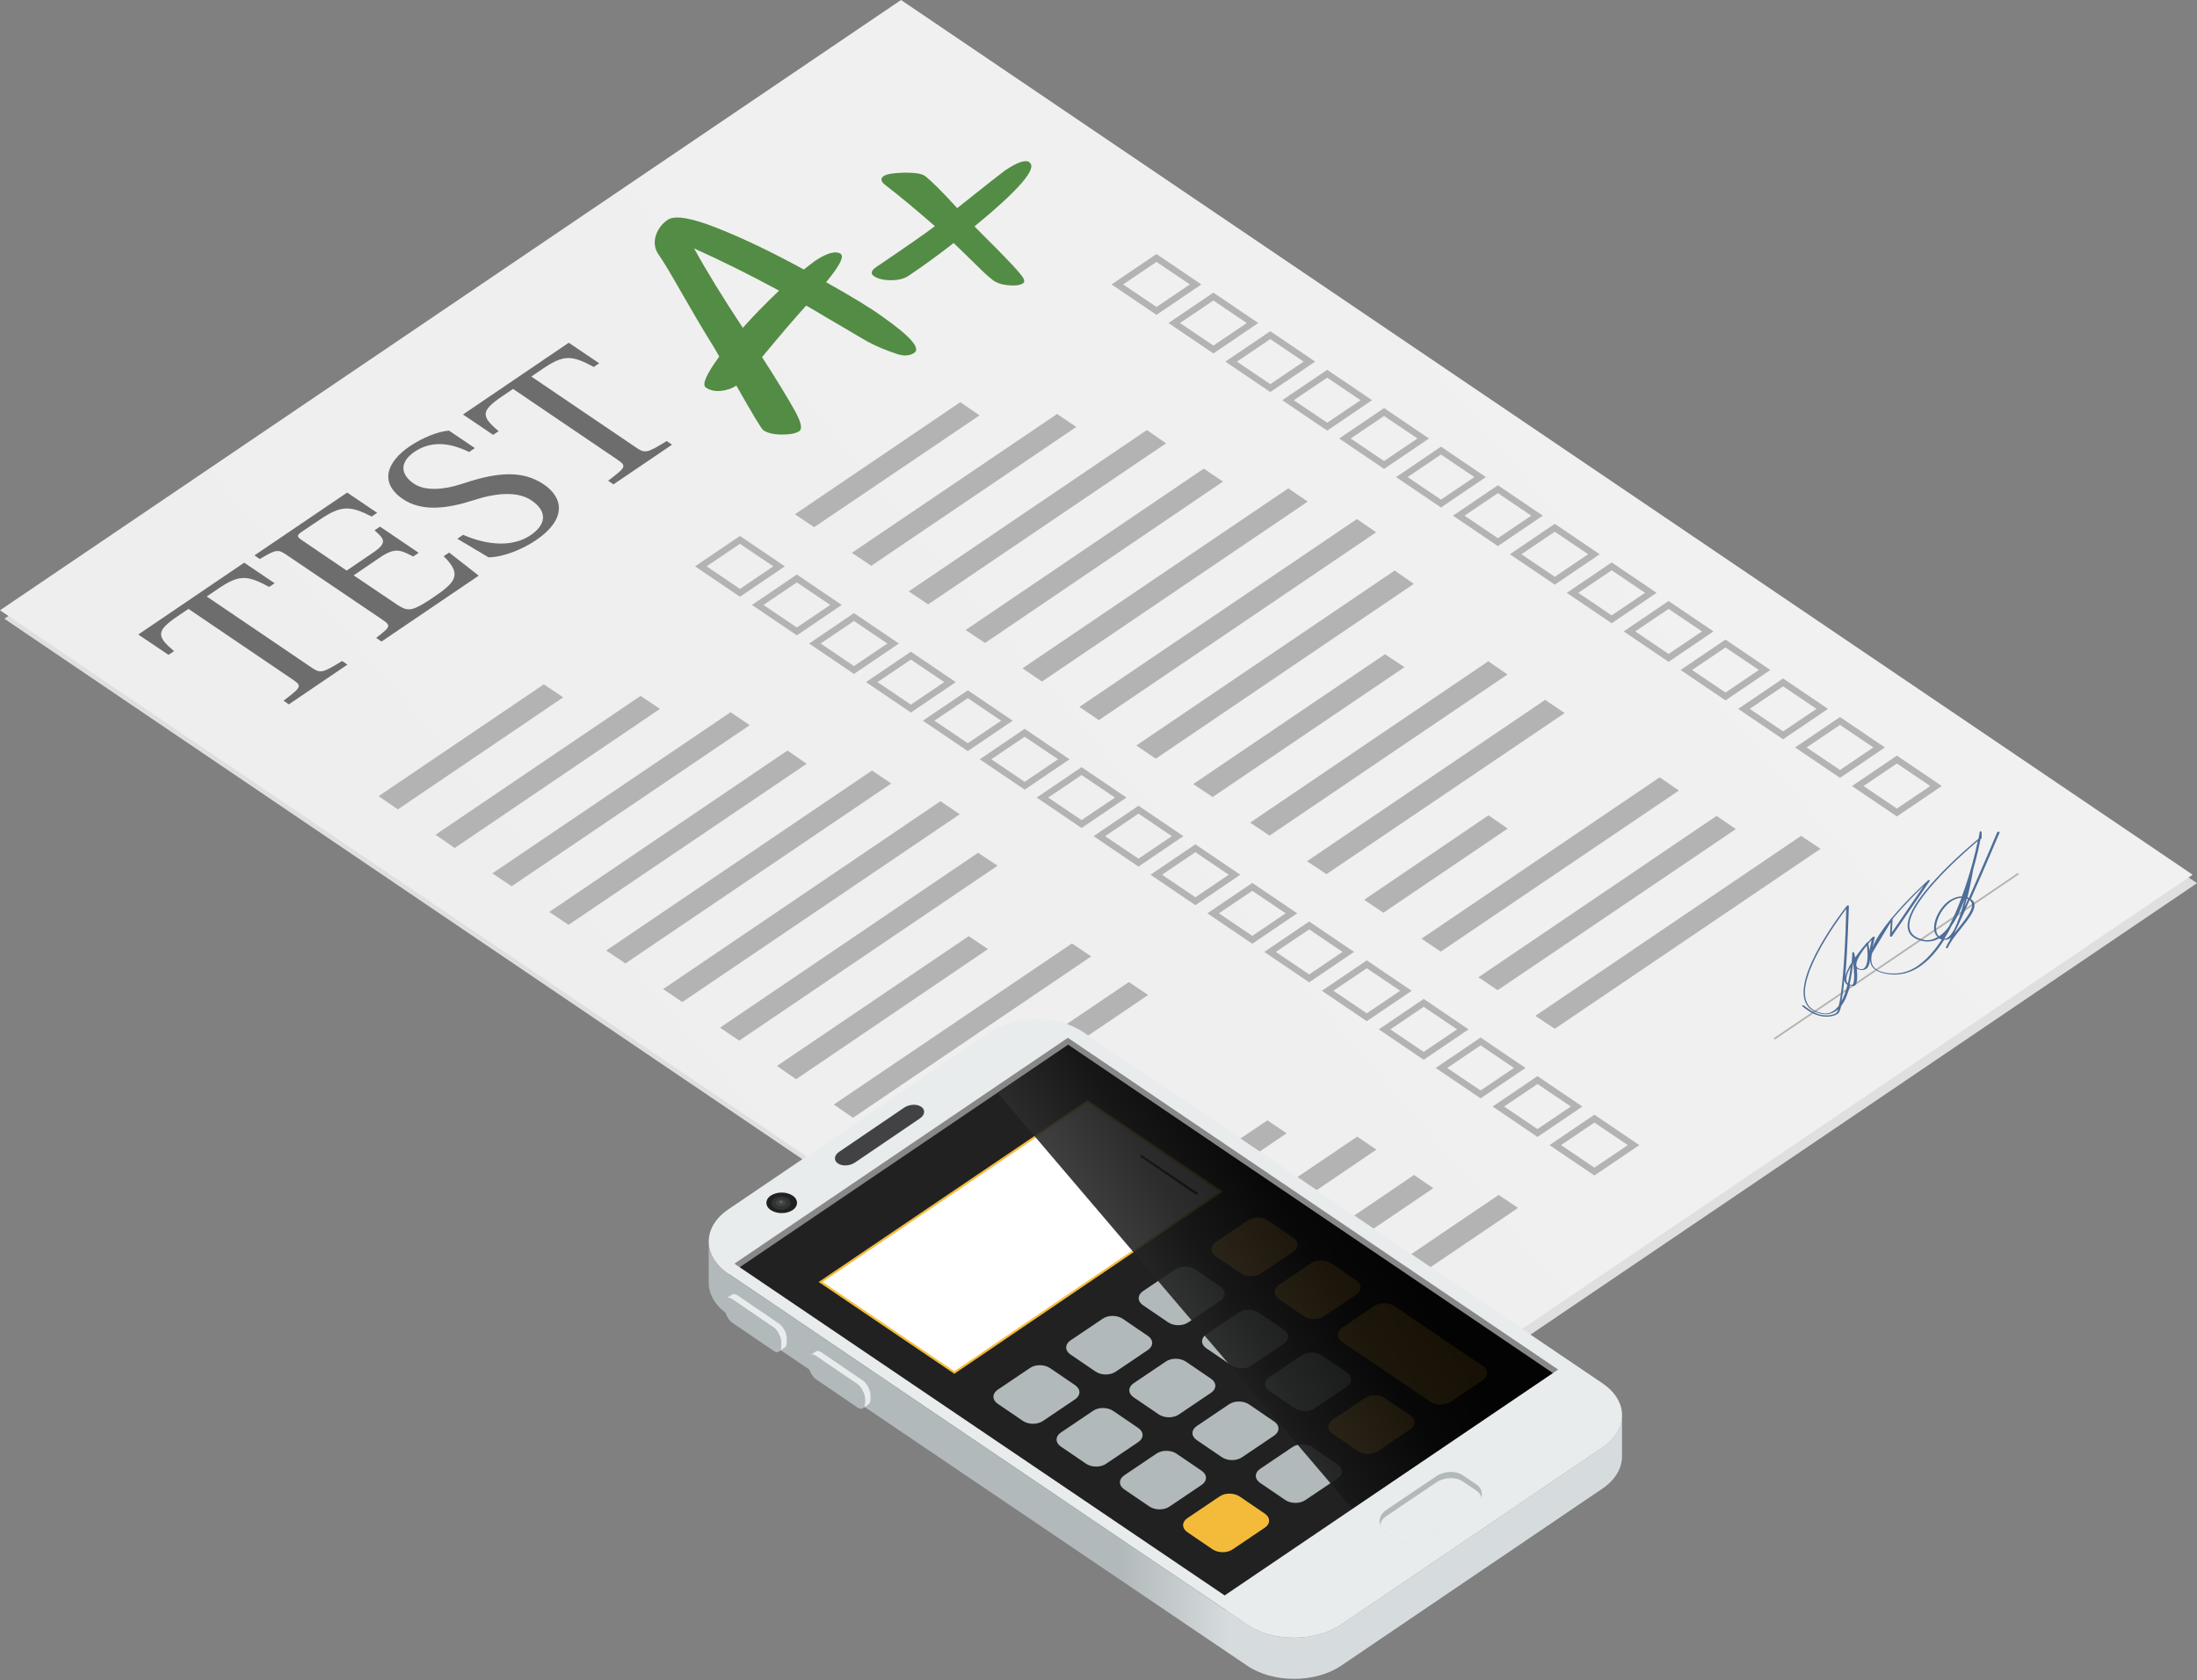 <svg width="200" height="153" viewBox="0 0 200 153" fill="none" xmlns="http://www.w3.org/2000/svg">
<rect x="0" y="0" width="200" height="153" fill="#808080" stroke="none"/>
<path d="M200 80.412L117.976 135.977L0.393 56.334L82.417 0.769L200 80.412Z" fill="#E0DFDF"/>
<path d="M199.607 79.643L117.583 135.208L0 55.565L82.024 0L199.607 79.643Z" fill="url(#paint0_linear_388_2276)"/>
<path d="M51.273 63.489L36.215 73.694L34.466 72.489L49.503 62.309L51.273 63.489Z" fill="#B3B3B3"/>
<path d="M71.446 51.565L67.359 54.334L63.272 51.565L67.359 48.796L71.446 51.565ZM67.359 53.617L70.397 51.565L67.359 49.514L64.321 51.565L67.359 53.617Z" fill="#B3B3B3"/>
<path d="M60.081 64.54L41.395 77.207L39.646 76.002L58.311 63.361L60.081 64.54Z" fill="#B3B3B3"/>
<path d="M76.626 55.079L72.539 57.848L68.452 55.079L72.539 52.309L76.626 55.079ZM72.539 57.13L75.577 55.079L72.539 53.027L69.501 55.079L72.539 57.13Z" fill="#B3B3B3"/>
<path d="M68.254 66.027L46.574 80.694L44.825 79.515L66.506 64.848L68.254 66.027Z" fill="#B3B3B3"/>
<path d="M81.827 58.591L77.74 61.36L73.653 58.591L77.74 55.822L81.827 58.591ZM77.74 60.642L80.778 58.591L77.74 56.539L74.702 58.591L77.74 60.642Z" fill="#B3B3B3"/>
<path d="M73.434 69.54L51.754 84.207L50.005 83.028L71.686 68.335L73.434 69.54Z" fill="#B3B3B3"/>
<path d="M87.007 62.104L82.92 64.873L78.833 62.104L82.92 59.335L87.007 62.104ZM82.92 64.155L85.958 62.104L82.92 60.053L79.882 62.104L82.92 64.155Z" fill="#B3B3B3"/>
<path d="M81.128 71.335L56.934 87.72L55.185 86.54L79.379 70.155L81.128 71.335Z" fill="#B3B3B3"/>
<path d="M92.187 65.617L88.1 68.386L84.013 65.617L88.1 62.848L92.187 65.617ZM88.1 67.668L91.138 65.617L88.1 63.566L85.062 65.617L88.1 67.668Z" fill="#B3B3B3"/>
<path d="M87.378 74.13L62.113 91.233L60.365 90.053L85.608 72.95L87.378 74.13Z" fill="#B3B3B3"/>
<path d="M97.367 69.13L93.28 71.9L89.193 69.13L93.28 66.361L97.367 69.13ZM93.28 71.182L96.318 69.13L93.28 67.079L90.242 69.13L93.28 71.182Z" fill="#B3B3B3"/>
<path d="M90.809 78.822L67.293 94.746L65.544 93.566L89.039 77.643L90.809 78.822Z" fill="#B3B3B3"/>
<path d="M102.546 72.617L98.459 75.386L94.372 72.617L98.459 69.847L102.546 72.617ZM98.459 74.668L101.497 72.617L98.459 70.565L95.421 72.617L98.459 74.668Z" fill="#B3B3B3"/>
<path d="M89.936 86.412L72.473 98.259L70.725 97.054L88.187 85.233L89.936 86.412Z" fill="#B3B3B3"/>
<path d="M107.726 76.13L103.639 78.899L99.552 76.13L103.639 73.361L107.726 76.13ZM103.639 78.181L106.677 76.13L103.639 74.079L100.601 76.13L103.639 78.181Z" fill="#B3B3B3"/>
<path d="M99.333 87.079L77.653 101.772L75.904 100.566L97.585 85.899L99.333 87.079Z" fill="#B3B3B3"/>
<path d="M112.906 79.643L108.819 82.412L104.732 79.643L108.819 76.873L112.906 79.643ZM108.819 81.694L111.857 79.643L108.819 77.591L105.781 79.643L108.819 81.694Z" fill="#B3B3B3"/>
<path d="M104.513 90.592L82.854 105.259L81.084 104.08L102.765 89.413L104.513 90.592Z" fill="#B3B3B3"/>
<path d="M118.086 83.156L113.999 85.925L109.912 83.156L113.999 80.387L118.086 83.156ZM113.999 85.207L117.037 83.156L113.999 81.105L110.961 83.156L113.999 85.207Z" fill="#B3B3B3"/>
<path d="M99.355 101.105L88.034 108.772L86.263 107.592L97.606 99.925L99.355 101.105Z" fill="#B3B3B3"/>
<path d="M123.265 86.668L119.178 89.438L115.091 86.668L119.178 83.899L123.265 86.668ZM119.178 88.72L122.216 86.668L119.178 84.617L116.14 86.668L119.178 88.72Z" fill="#B3B3B3"/>
<path d="M108.316 102.131L93.258 112.336L91.509 111.131L106.568 100.951L108.316 102.131Z" fill="#B3B3B3"/>
<path d="M128.51 90.208L124.423 92.977L120.336 90.208L124.423 87.439L128.51 90.208ZM124.423 92.259L127.461 90.208L124.423 88.157L121.385 90.208L124.423 92.259Z" fill="#B3B3B3"/>
<path d="M117.124 103.182L98.459 115.849L96.689 114.644L115.375 102.003L117.124 103.182Z" fill="#B3B3B3"/>
<path d="M133.69 93.721L129.603 96.49L125.516 93.721L129.603 90.951L133.69 93.721ZM129.603 95.772L132.641 93.721L129.603 91.669L126.565 93.721L129.603 95.772Z" fill="#B3B3B3"/>
<path d="M125.298 104.669L103.639 119.362L101.869 118.156L123.549 103.489L125.298 104.669Z" fill="#B3B3B3"/>
<path d="M138.87 97.234L134.783 100.003L130.696 97.234L134.783 94.464L138.87 97.234ZM134.783 99.285L137.821 97.234L134.783 95.182L131.745 97.234L134.783 99.285Z" fill="#B3B3B3"/>
<path d="M130.477 108.182L108.819 122.849L107.048 121.67L128.729 106.977L130.477 108.182Z" fill="#B3B3B3"/>
<path d="M144.049 100.747L139.962 103.516L135.875 100.747L139.962 97.978L144.049 100.747ZM139.962 102.798L143 100.747L139.962 98.696L136.925 100.747L139.962 102.798Z" fill="#B3B3B3"/>
<path d="M138.192 109.977L113.998 126.362L112.228 125.183L136.422 108.798L138.192 109.977Z" fill="#B3B3B3"/>
<path d="M149.23 104.259L145.143 107.028L141.056 104.259L145.143 101.49L149.23 104.259ZM145.143 106.31L148.181 104.259L145.143 102.207L142.105 104.259L145.143 106.31Z" fill="#B3B3B3"/>
<path d="M89.171 37.822L74.112 48.001L72.364 46.822L87.422 36.616L89.171 37.822Z" fill="#B3B3B3"/>
<path d="M109.365 25.898L105.278 28.667L101.191 25.898L105.278 23.128L109.365 25.898ZM105.278 27.949L108.316 25.898L105.278 23.846L102.24 25.898L105.278 27.949Z" fill="#B3B3B3"/>
<path d="M97.978 38.873L79.314 51.514L77.543 50.335L96.23 37.694L97.978 38.873Z" fill="#B3B3B3"/>
<path d="M114.545 29.411L110.458 32.18L106.371 29.411L110.458 26.642L114.545 29.411ZM110.458 31.462L113.496 29.411L110.458 27.36L107.42 29.411L110.458 31.462Z" fill="#B3B3B3"/>
<path d="M106.152 40.36L84.493 55.027L82.723 53.847L104.404 39.155L106.152 40.36Z" fill="#B3B3B3"/>
<path d="M119.725 32.924L115.638 35.693L111.551 32.924L115.638 30.155L119.725 32.924ZM115.638 34.975L118.676 32.924L115.638 30.873L112.6 32.924L115.638 34.975Z" fill="#B3B3B3"/>
<path d="M111.332 43.847L89.673 58.54L87.903 57.361L109.583 42.668L111.332 43.847Z" fill="#B3B3B3"/>
<path d="M124.904 36.437L120.817 39.206L116.73 36.437L120.817 33.668L124.904 36.437ZM120.817 38.488L123.855 36.437L120.817 34.386L117.779 36.437L120.817 38.488Z" fill="#B3B3B3"/>
<path d="M119.047 45.668L94.853 62.053L93.082 60.848L117.277 44.463L119.047 45.668Z" fill="#B3B3B3"/>
<path d="M130.084 39.924L125.997 42.693L121.91 39.924L125.997 37.154L130.084 39.924ZM125.997 41.975L129.035 39.924L125.997 37.873L122.959 39.924L125.997 41.975Z" fill="#B3B3B3"/>
<path d="M125.276 48.463L100.033 65.566L98.262 64.361L123.527 47.258L125.276 48.463Z" fill="#B3B3B3"/>
<path d="M135.264 43.437L131.177 46.206L127.09 43.437L131.177 40.668L135.264 43.437ZM131.177 45.488L134.215 43.437L131.177 41.386L128.139 43.437L131.177 45.488Z" fill="#B3B3B3"/>
<path d="M128.707 53.156L105.212 69.079L103.442 67.874L126.958 51.95L128.707 53.156Z" fill="#B3B3B3"/>
<path d="M140.444 46.95L136.357 49.719L132.27 46.95L136.357 44.181L140.444 46.95ZM136.357 49.001L139.395 46.95L136.357 44.898L133.319 46.95L136.357 49.001Z" fill="#B3B3B3"/>
<path d="M127.854 60.745L110.392 72.566L108.622 71.386L126.084 59.566L127.854 60.745Z" fill="#B3B3B3"/>
<path d="M145.624 50.463L141.537 53.232L137.45 50.463L141.537 47.694L145.624 50.463ZM141.537 52.514L144.575 50.463L141.537 48.412L138.499 50.463L141.537 52.514Z" fill="#B3B3B3"/>
<path d="M137.231 61.411L115.572 76.079L113.802 74.899L135.482 60.206L137.231 61.411Z" fill="#B3B3B3"/>
<path d="M150.803 53.976L146.716 56.745L142.629 53.976L146.716 51.206L150.803 53.976ZM146.716 56.027L149.754 53.976L146.716 51.924L143.678 53.976L146.716 56.027Z" fill="#B3B3B3"/>
<path d="M142.432 64.924L120.752 79.591L118.981 78.412L140.662 63.719L142.432 64.924Z" fill="#B3B3B3"/>
<path d="M155.983 57.489L151.896 60.258L147.809 57.489L151.896 54.72L155.983 57.489ZM151.896 59.54L154.934 57.489L151.896 55.438L148.858 57.489L151.896 59.54Z" fill="#B3B3B3"/>
<path d="M137.253 75.437L125.932 83.104L124.183 81.924L135.504 74.232L137.253 75.437Z" fill="#B3B3B3"/>
<path d="M161.163 61.001L157.076 63.77L152.989 61.001L157.076 58.232L161.163 61.001ZM157.076 63.053L160.114 61.001L157.076 58.95L154.038 61.001L157.076 63.053Z" fill="#B3B3B3"/>
<path d="M152.835 71.976L131.155 86.643L129.406 85.463L151.087 70.771L152.835 71.976Z" fill="#B3B3B3"/>
<path d="M166.407 64.541L162.32 67.31L158.233 64.541L162.32 61.771L166.407 64.541ZM162.32 66.592L165.358 64.541L162.32 62.489L159.282 64.541L162.32 66.592Z" fill="#B3B3B3"/>
<path d="M158.015 75.489L136.334 90.156L134.586 88.977L156.267 74.284L158.015 75.489Z" fill="#B3B3B3"/>
<path d="M171.588 68.053L167.501 70.823L163.414 68.053L167.501 65.284L171.588 68.053ZM167.501 70.105L170.539 68.053L167.501 66.002L164.463 68.053L167.501 70.105Z" fill="#B3B3B3"/>
<path d="M165.73 77.284L141.536 93.669L139.766 92.49L163.96 76.105L165.73 77.284Z" fill="#B3B3B3"/>
<path d="M176.767 71.566L172.68 74.335L168.593 71.566L172.68 68.797L176.767 71.566ZM172.68 73.617L175.718 71.566L172.68 69.515L169.642 71.566L172.68 73.617Z" fill="#B3B3B3"/>
<path d="M161.447 94.54L161.578 94.643L183.805 79.591L183.674 79.489L161.447 94.54Z" fill="#B3B3B3"/>
<g opacity="0.8">
<path d="M15.343 59.617L15.845 59.283C14.228 57.925 14.206 57.437 16.173 56.104L17.157 55.437L26.576 61.822C27.516 62.463 27.494 62.514 25.811 63.797L26.292 64.13L31.625 60.514L31.144 60.181C29.265 61.335 29.177 61.335 28.237 60.694L18.818 54.309L19.801 53.642C21.746 52.309 22.468 52.335 24.5 53.437L25.003 53.104L22.227 51.232L12.589 57.771L15.365 59.642L15.343 59.617Z" fill="#4C4C4C"/>
<path d="M39.449 54.386C38.662 54.924 38.028 55.309 37.547 55.437C37.045 55.565 36.695 55.437 35.886 54.873L32.193 52.386L34.531 50.796C35.952 49.822 36.411 50.052 37.613 50.668L38.116 50.334L34.597 47.95L34.094 48.283C34.99 49.078 35.318 49.411 33.898 50.36L31.559 51.95L27.516 49.206C26.991 48.847 26.991 48.745 27.516 48.386L29.155 47.283C31.056 46.001 31.865 46.026 33.832 47.027L34.335 46.693L31.603 44.847L23.166 50.565L23.647 50.898C25.221 49.975 25.287 49.975 26.226 50.616L34.684 56.334C35.624 56.975 35.624 57.001 34.247 58.078L34.728 58.411L43.58 52.411L40.891 50.309L40.389 50.642C42.05 52.283 41.547 52.975 39.449 54.386Z" fill="#4C4C4C"/>
<path d="M42.64 43.873L41.897 44.104C40.367 44.591 38.706 44.719 37.701 44.052C36.477 43.232 36.324 42.129 37.701 41.155C39.143 40.181 40.76 40.206 42.706 41.155L43.23 40.796L40.87 39.206C39.843 39.283 38.422 39.873 37.285 40.642C35.253 42.027 34.466 43.924 36.673 45.437C38.422 46.617 40.739 46.309 43.121 45.54L43.536 45.411C44.563 45.104 46.902 44.54 48.388 45.565C49.831 46.54 49.765 47.745 48.279 48.745C46.705 49.796 44.454 49.694 42.159 48.694L41.635 49.053L44.476 50.745C45.897 50.719 47.601 49.976 48.76 49.206C51.71 47.206 51.207 45.258 49.503 44.104C47.536 42.77 45.263 43.052 42.596 43.873H42.64Z" fill="#4C4C4C"/>
<path d="M42.116 37.718L44.891 39.59L45.394 39.257C43.777 37.898 43.755 37.411 45.722 36.077L46.705 35.411L56.125 41.795C57.065 42.437 57.043 42.488 55.36 43.77L55.841 44.103L61.174 40.488L60.693 40.154C58.813 41.308 58.726 41.308 57.786 40.667L48.366 34.282L49.35 33.616C51.295 32.282 52.016 32.308 54.049 33.411L54.551 33.077L51.776 31.205L42.138 37.744L42.116 37.718Z" fill="#4C4C4C"/>
</g>
<path d="M181.838 75.72C181.838 75.72 180.571 78.72 179.237 81.746C179.194 81.746 179.15 81.72 179.106 81.694C179.434 80.387 179.609 79.258 179.631 79.156C179.959 78.002 180.177 77.028 180.287 76.412C180.352 76.361 180.396 76.335 180.396 76.335C180.396 76.335 180.396 76.335 180.396 76.284V75.746C180.396 75.746 180.352 75.694 180.308 75.694C180.265 75.694 180.221 75.694 180.221 75.746C180.221 75.746 180.177 75.976 180.112 76.361C179.063 77.233 172.921 82.438 173.73 84.746C173.883 85.182 174.276 85.489 174.888 85.643C175.347 85.771 175.784 85.746 176.2 85.592C176.309 85.541 176.418 85.489 176.527 85.438C176.593 85.489 176.68 85.515 176.768 85.541C175.937 86.823 174.954 87.874 173.817 88.361C173.052 88.669 172.244 88.72 171.413 88.515C170.911 88.387 170.583 88.156 170.43 87.797C170.32 87.515 170.32 87.156 170.43 86.771L172.113 83.976L172.047 85.233C172.047 85.233 172.069 85.284 172.113 85.284C172.156 85.284 172.2 85.284 172.222 85.258L175.675 80.207C175.675 80.207 175.675 80.156 175.653 80.13C175.609 80.13 175.566 80.13 175.544 80.13C175.413 80.258 173.664 81.823 172.2 83.592C172.2 83.592 172.156 83.592 172.156 83.618L172.113 83.694C171.413 84.541 170.801 85.438 170.473 86.207L170.67 85.335C170.67 85.335 170.67 85.284 170.626 85.284C170.583 85.284 170.539 85.284 170.517 85.284C170.495 85.284 170.299 85.489 170.058 85.771C170.014 85.771 169.971 85.771 169.971 85.797C169.927 85.848 169.381 86.464 168.878 87.182C168.834 86.977 168.812 86.823 168.791 86.746C168.791 86.72 168.747 86.694 168.703 86.694C168.659 86.694 168.616 86.72 168.616 86.746C168.616 86.746 168.616 87.105 168.572 87.618C168.288 88.053 168.069 88.515 167.982 88.9C168.222 86.156 168.288 82.72 168.31 82.489C168.31 82.464 168.288 82.438 168.244 82.438C168.2 82.438 168.157 82.438 168.135 82.464C167.916 82.72 162.977 89.053 164.463 91.464C164.725 91.9 165.206 92.182 165.84 92.31C166.233 92.387 166.583 92.336 166.911 92.182C167.064 92.105 167.217 92.002 167.348 91.874C167.282 92.053 167.217 92.182 167.151 92.233C166.714 92.515 166.015 92.489 165.534 92.336C164.988 92.156 164.572 91.823 164.201 91.541C164.179 91.541 164.113 91.515 164.07 91.541C164.07 91.541 164.026 91.592 164.07 91.618C164.463 91.925 164.878 92.259 165.469 92.438C165.993 92.618 166.78 92.643 167.282 92.31C167.414 92.233 167.523 91.977 167.61 91.592C167.982 91.105 168.244 90.412 168.419 89.72C168.485 89.72 168.572 89.746 168.659 89.771C168.725 89.771 168.791 89.772 168.856 89.72C169.097 89.566 169.097 88.848 169.031 88.182C169.118 88.259 169.228 88.284 169.359 88.31C169.534 88.335 169.708 88.31 169.84 88.233C169.84 88.233 169.84 88.233 169.861 88.233C170.102 88.079 170.211 87.72 170.233 87.361C170.233 87.515 170.277 87.643 170.32 87.797C170.473 88.182 170.845 88.438 171.391 88.592C172.266 88.823 173.14 88.771 173.948 88.438C175.151 87.951 176.156 86.874 176.986 85.566C177.117 85.566 177.227 85.566 177.358 85.515C177.445 85.489 177.533 85.412 177.598 85.361C177.533 85.515 177.445 85.669 177.38 85.797C177.27 85.951 177.205 86.13 177.139 86.258C177.139 86.284 177.139 86.31 177.205 86.335C177.227 86.335 177.271 86.335 177.292 86.335C177.358 86.182 177.445 86.028 177.533 85.874C177.773 85.464 178.123 85.028 178.473 84.592C179.259 83.618 179.981 82.694 179.675 82.105C179.609 82.002 179.522 81.925 179.412 81.848C180.767 78.823 182.013 75.822 182.035 75.797C182.035 75.771 182.035 75.746 181.969 75.72C181.926 75.72 181.86 75.72 181.86 75.771L181.838 75.72ZM172.287 83.669C173.315 82.438 174.473 81.284 175.129 80.643L172.222 84.9L172.287 83.643V83.669ZM170.08 85.925C170.189 85.797 170.299 85.669 170.386 85.592L170.167 86.592C170.167 86.31 170.102 86.079 170.08 85.925ZM167.392 91.566C167.217 91.797 166.998 92.002 166.758 92.13C166.474 92.284 166.168 92.31 165.84 92.233C165.25 92.105 164.813 91.848 164.572 91.438C163.261 89.31 167.195 83.9 168.069 82.746C168.026 85.002 167.829 89.746 167.392 91.566ZM168.004 89.515C168.004 89.515 168.113 89.643 168.179 89.669C168.047 90.207 167.873 90.72 167.632 91.156C167.741 90.618 167.829 89.925 167.894 89.156C167.894 89.284 167.938 89.387 168.004 89.489V89.515ZM168.157 89.464C167.96 89.156 168.157 88.618 168.463 88.028C168.419 88.489 168.332 89.002 168.222 89.541C168.2 89.541 168.179 89.489 168.157 89.464ZM168.659 89.669C168.659 89.669 168.638 89.669 168.616 89.669C168.528 89.669 168.441 89.669 168.375 89.618C168.55 88.9 168.638 88.182 168.681 87.643C168.681 87.643 168.681 87.643 168.681 87.618C168.812 88.515 168.856 89.489 168.638 89.643L168.659 89.669ZM169.665 88.182C169.577 88.233 169.468 88.259 169.359 88.233C169.206 88.207 169.097 88.13 169.031 88.028C168.812 87.618 169.424 86.72 169.949 86.079C170.036 86.72 170.102 87.874 169.687 88.156L169.665 88.182ZM177.205 85.438C177.205 85.438 177.074 85.489 177.008 85.464C177.249 85.079 177.467 84.694 177.664 84.284C178.167 83.566 178.56 82.669 178.866 81.823C178.669 82.592 178.429 83.387 178.167 84.028C178.079 84.233 177.992 84.412 177.904 84.618C177.686 85.002 177.445 85.31 177.227 85.412L177.205 85.438ZM176.527 85.258C176.418 85.156 176.331 85.028 176.287 84.848C176.068 84.028 176.724 82.669 177.642 82.053C177.686 82.028 177.729 82.002 177.773 81.976C178.035 81.823 178.32 81.746 178.56 81.746C178.232 82.617 177.861 83.515 177.423 84.335C177.161 84.72 176.855 85.028 176.506 85.258H176.527ZM179.041 81.823C179.041 81.823 179.128 81.848 179.15 81.874C179.041 82.105 178.953 82.335 178.844 82.566C178.91 82.31 178.975 82.079 179.041 81.823ZM179.456 82.13C179.762 82.669 178.997 83.592 178.276 84.515C178.145 84.669 178.035 84.823 177.904 84.977C177.992 84.823 178.057 84.643 178.145 84.489C178.188 84.412 178.21 84.335 178.254 84.258C178.604 83.515 178.953 82.746 179.303 81.951C179.369 82.002 179.412 82.053 179.456 82.13ZM178.604 81.617C178.298 81.617 177.97 81.694 177.664 81.874C177.62 81.9 177.576 81.925 177.511 81.951C176.549 82.592 175.872 84.002 176.112 84.848C176.156 85.028 176.265 85.182 176.396 85.31C176.309 85.361 176.2 85.412 176.09 85.464C175.719 85.618 175.325 85.643 174.932 85.515C174.364 85.361 174.014 85.079 173.883 84.694C173.14 82.592 178.626 77.771 180.046 76.566C179.828 77.643 179.347 79.592 178.604 81.592V81.617Z" fill="#4D6E98"/>
<path d="M76.538 23.128C76.866 23.359 76.429 24.205 75.205 25.693C77.587 27.026 79.292 28.077 80.319 28.821C82.876 30.616 83.838 31.718 83.226 32.129C82.833 32.385 82.33 32.436 81.74 32.257C80.647 31.898 79.729 31.513 78.986 31.103C78.265 30.693 77.609 30.308 77.063 29.975C76.495 29.642 75.817 29.257 75.008 28.77C74.2 28.282 73.653 27.975 73.391 27.821C72.014 29.359 71.053 30.488 70.484 31.18C69.916 31.872 69.544 32.308 69.37 32.513C70.812 34.744 71.796 36.385 72.364 37.411C72.932 38.437 73.063 39.052 72.757 39.257C72.451 39.462 71.927 39.565 71.206 39.565C70.463 39.565 69.894 39.437 69.501 39.18C69.326 39.078 68.517 37.719 67.031 35.103C66.616 35.385 66.135 35.539 65.611 35.59C65.086 35.642 64.627 35.539 64.255 35.283C63.884 35.026 64.277 34.103 65.479 32.462C65.152 31.872 64.758 31.231 64.343 30.564C63.928 29.898 63.185 28.641 62.114 26.77C61.065 24.923 60.343 23.718 59.972 23.205C59.6 22.693 59.513 22.103 59.688 21.487C59.884 20.872 60.256 20.359 60.802 20C61.436 19.59 62.9 19.821 65.239 20.744C67.578 21.667 70.222 22.923 73.172 24.539C73.632 24.18 73.959 23.923 74.134 23.795C75.271 23.026 76.079 22.795 76.56 23.128H76.538ZM67.621 29.847C68.561 28.795 69.654 27.667 70.921 26.462C68.321 25.052 65.742 23.77 63.184 22.616C64.387 24.795 65.873 27.206 67.621 29.847Z" fill="#538C44"/>
<path d="M93.716 14.795C94.459 15.308 92.799 17.256 88.712 20.616C89.149 21.052 89.848 21.769 90.832 22.744C91.815 23.744 92.493 24.462 92.864 24.923C93.257 25.385 93.345 25.667 93.126 25.795C92.864 25.975 92.427 26.026 91.815 25.975C91.203 25.923 90.744 25.77 90.394 25.513C90.067 25.257 89.761 25 89.476 24.718C89.192 24.436 88.799 24.052 88.296 23.564C87.793 23.077 87.313 22.59 86.81 22.128C85.368 23.257 84.013 24.231 82.723 25.103C82.308 25.385 81.761 25.513 81.106 25.513C80.428 25.513 79.925 25.385 79.576 25.154C79.226 24.923 79.292 24.641 79.773 24.308C82.504 22.462 84.275 21.231 85.105 20.59C83.488 19.18 82.024 17.949 80.691 16.923C80.188 16.564 80.1 16.256 80.45 16.026C80.778 15.821 81.412 15.744 82.373 15.718C83.335 15.718 83.947 15.821 84.209 16.026C84.778 16.462 85.761 17.436 87.138 18.949C89.673 16.923 91.115 15.795 91.465 15.539C92.602 14.769 93.345 14.513 93.716 14.769V14.795Z" fill="#538C44"/>
<path d="M143.46 125.003L97.148 93.669C94.788 92.053 65.349 112.72 65.349 112.72C60.562 118.464 112.622 149.773 112.622 149.773C114.982 151.388 145.821 126.644 143.46 125.028V125.003ZM112.666 147.516L66.922 118.618L97.279 98.053L141.908 128.259L112.688 147.516H112.666Z" fill="#888888"/>
<path d="M65.544 116.592L110.72 147.208L142.41 125.746L97.235 95.13L65.544 116.592Z" fill="#212121"/>
<path d="M97.891 127.388L94.962 129.362C94.46 129.721 93.629 129.721 93.104 129.362L90.81 127.798C90.307 127.439 90.307 126.901 90.81 126.542L93.738 124.567C94.241 124.208 95.072 124.208 95.596 124.567L97.891 126.131C98.394 126.49 98.394 127.029 97.891 127.388Z" fill="#B2B9BB"/>
<path d="M104.513 122.901L101.585 124.875C101.082 125.234 100.252 125.234 99.727 124.875L97.432 123.311C96.93 122.952 96.93 122.413 97.432 122.054L100.361 120.08C100.863 119.721 101.694 119.721 102.219 120.08L104.513 121.644C105.016 122.003 105.016 122.542 104.513 122.901Z" fill="#B2B9BB"/>
<path d="M111.114 118.413L108.185 120.387C107.682 120.746 106.852 120.746 106.327 120.387L104.032 118.823C103.53 118.464 103.53 117.926 104.032 117.567L106.961 115.592C107.464 115.233 108.294 115.233 108.819 115.592L111.114 117.156C111.616 117.515 111.616 118.054 111.114 118.413Z" fill="#B2B9BB"/>
<path d="M117.736 113.951L114.807 115.926C114.304 116.285 113.474 116.285 112.949 115.926L110.654 114.362C110.152 114.003 110.152 113.464 110.654 113.105L113.583 111.131C114.086 110.772 114.916 110.772 115.441 111.131L117.736 112.695C118.238 113.054 118.238 113.592 117.736 113.951Z" fill="#F4BB3B"/>
<path d="M103.639 131.285L100.71 133.26C100.208 133.619 99.377 133.619 98.853 133.26L96.558 131.696C96.055 131.337 96.055 130.798 96.558 130.439L99.486 128.465C99.989 128.106 100.82 128.106 101.344 128.465L103.639 130.029C104.142 130.388 104.142 130.926 103.639 131.285Z" fill="#B2B9BB"/>
<path d="M110.261 126.798L107.333 128.773C106.83 129.132 106 129.132 105.475 128.773L103.18 127.208C102.678 126.849 102.678 126.311 103.18 125.952L106.109 123.978C106.612 123.619 107.442 123.619 107.967 123.978L110.261 125.542C110.764 125.901 110.764 126.439 110.261 126.798Z" fill="#B2B9BB"/>
<path d="M116.883 122.337L113.955 124.311C113.452 124.67 112.622 124.67 112.097 124.311L109.802 122.747C109.3 122.388 109.3 121.849 109.802 121.49L112.731 119.516C113.234 119.157 114.064 119.157 114.589 119.516L116.883 121.08C117.386 121.439 117.386 121.978 116.883 122.337Z" fill="#B2B9BB"/>
<path d="M123.484 117.849L120.555 119.824C120.052 120.183 119.222 120.183 118.697 119.824L116.402 118.259C115.9 117.9 115.9 117.362 116.402 117.003L119.331 115.029C119.834 114.67 120.664 114.67 121.189 115.029L123.484 116.593C123.986 116.952 123.986 117.49 123.484 117.849Z" fill="#F4BB3B"/>
<path d="M109.409 135.183L106.48 137.157C105.978 137.516 105.147 137.516 104.623 137.157L102.328 135.593C101.825 135.234 101.825 134.696 102.328 134.337L105.256 132.362C105.759 132.003 106.59 132.003 107.114 132.362L109.409 133.926C109.912 134.285 109.912 134.824 109.409 135.183Z" fill="#B2B9BB"/>
<path d="M116.009 130.696L113.081 132.67C112.578 133.029 111.748 133.029 111.223 132.67L108.928 131.106C108.426 130.747 108.426 130.209 108.928 129.85L111.857 127.875C112.36 127.516 113.19 127.516 113.715 127.875L116.009 129.439C116.512 129.798 116.512 130.337 116.009 130.696Z" fill="#B2B9BB"/>
<path d="M122.632 126.234L119.703 128.209C119.2 128.568 118.37 128.568 117.845 128.209L115.55 126.645C115.048 126.286 115.048 125.747 115.55 125.388L118.479 123.414C118.982 123.055 119.812 123.055 120.337 123.414L122.632 124.978C123.134 125.337 123.134 125.875 122.632 126.234Z" fill="#B2B9BB"/>
<path d="M115.157 139.08L112.228 141.055C111.726 141.414 110.895 141.414 110.371 141.055L108.076 139.491C107.573 139.132 107.573 138.593 108.076 138.234L111.004 136.26C111.507 135.901 112.338 135.901 112.862 136.26L115.157 137.824C115.66 138.183 115.66 138.721 115.157 139.08Z" fill="#F4BB3B"/>
<path d="M121.779 134.593L118.85 136.567C118.348 136.926 117.517 136.926 116.993 136.567L114.698 135.003C114.195 134.644 114.195 134.106 114.698 133.747L117.626 131.772C118.129 131.413 118.96 131.413 119.484 131.772L121.779 133.337C122.282 133.696 122.282 134.234 121.779 134.593Z" fill="#B2B9BB"/>
<path d="M128.379 130.131L125.45 132.106C124.948 132.465 124.117 132.465 123.593 132.106L121.298 130.542C120.795 130.183 120.795 129.644 121.298 129.285L124.227 127.311C124.729 126.952 125.56 126.952 126.084 127.311L128.379 128.875C128.882 129.234 128.882 129.772 128.379 130.131Z" fill="#F4BB3B"/>
<path d="M125.079 118.926L122.15 120.901C121.648 121.26 121.648 121.798 122.15 122.157L130.215 127.619C130.718 127.978 131.548 127.978 132.073 127.619L135.002 125.644C135.504 125.285 135.504 124.747 135.002 124.388L126.937 118.926C126.434 118.567 125.604 118.567 125.079 118.926Z" fill="#F4BB3B"/>
<path d="M86.876 125.08L74.527 116.721L99.006 100.157L111.332 108.49L86.876 125.08Z" fill="#F4BB3B"/>
<path d="M111.004 108.49L86.876 124.849L74.877 116.721L99.005 100.387L111.004 108.49Z" fill="white"/>
<path d="M109.081 108.643L108.885 108.771L103.749 105.284L103.923 105.156L109.081 108.643Z" fill="#212121"/>
<path style="mix-blend-mode:screen" opacity="0.9" d="M90.81 99.489L123.877 138.285L141.799 126.157L141.602 125.182L97.235 95.13L90.81 99.489Z" fill="url(#paint1_linear_388_2276)"/>
<path d="M147.656 128.849C147.656 129.901 147.066 130.978 145.864 131.798L122.107 147.901C119.725 149.517 115.878 149.517 113.518 147.901L66.288 115.952C65.108 115.157 64.518 114.106 64.518 113.054V116.798C64.518 117.849 65.108 118.901 66.288 119.695L113.518 151.645C115.878 153.26 119.725 153.26 122.107 151.645L145.864 135.542C147.066 134.721 147.656 133.67 147.656 132.593V128.849Z" fill="url(#paint2_linear_388_2276)"/>
<path d="M145.885 125.951L98.656 94.002C96.295 92.386 92.449 92.386 90.066 94.002L66.309 110.105C63.927 111.72 63.927 114.336 66.288 115.951L113.517 147.901C115.878 149.516 119.724 149.516 122.107 147.901L145.864 131.798C148.246 130.182 148.268 127.567 145.885 125.951ZM111.485 145.259L66.856 115.054L97.213 94.489L141.842 124.695L111.485 145.259Z" fill="#E9ECED"/>
<path d="M134.411 135.157L133.144 134.311C132.51 133.875 131.461 133.926 130.74 134.414L126.216 137.465C125.975 137.619 125.8 137.824 125.691 138.055C125.451 138.542 125.604 139.106 126.063 139.414L127.33 140.26C127.964 140.696 129.013 140.645 129.734 140.157L134.258 137.106C134.499 136.952 134.674 136.747 134.783 136.516C135.023 136.029 134.87 135.465 134.411 135.157Z" fill="#B2B9BB"/>
<path d="M134.411 135.721L133.144 134.875C132.51 134.439 131.461 134.491 130.74 134.978L126.216 138.029C125.975 138.183 125.8 138.388 125.691 138.619C125.647 138.696 125.647 138.773 125.625 138.85C125.691 139.08 125.844 139.286 126.063 139.439L127.33 140.286C127.964 140.721 129.013 140.67 129.734 140.183L134.258 137.132C134.499 136.978 134.674 136.773 134.783 136.542C134.827 136.465 134.827 136.388 134.849 136.311C134.783 136.08 134.63 135.875 134.411 135.721Z" fill="#E9ECED"/>
<path d="M82.308 100.848L76.385 104.874C75.926 105.182 75.882 105.669 76.276 105.925C76.669 106.207 77.369 106.156 77.828 105.848L83.75 101.823C84.209 101.515 84.253 101.028 83.86 100.771C83.466 100.489 82.767 100.54 82.308 100.848Z" fill="#424144"/>
<path d="M79.183 126.644C79.139 126.464 79.052 126.285 78.942 126.131C78.833 125.951 78.702 125.798 78.549 125.695L74.746 123.105C74.549 122.977 74.375 122.977 74.265 123.054L73.763 123.387C73.894 123.31 74.047 123.31 74.243 123.438L78.046 126.028C78.199 126.131 78.331 126.285 78.44 126.464C78.527 126.618 78.615 126.798 78.68 126.977C78.724 127.131 78.746 127.285 78.746 127.439V127.695C78.746 127.951 78.658 128.131 78.549 128.208L79.052 127.874C79.183 127.798 79.248 127.618 79.248 127.362V127.105C79.248 126.951 79.227 126.798 79.183 126.644Z" fill="#E9ECED"/>
<path d="M78.068 126.028L74.265 123.438C73.893 123.182 73.587 123.387 73.587 123.9V124.156C73.587 124.669 73.893 125.284 74.265 125.566L78.068 128.156C78.439 128.413 78.745 128.207 78.745 127.695V127.438C78.745 126.925 78.439 126.284 78.068 126.028Z" fill="#B2B9BB"/>
<path d="M71.555 121.464C71.511 121.285 71.424 121.105 71.314 120.951C71.205 120.772 71.074 120.618 70.921 120.516L67.118 117.926C66.922 117.798 66.769 117.798 66.638 117.875L66.135 118.208C66.266 118.131 66.419 118.131 66.616 118.259L70.418 120.849C70.572 120.952 70.703 121.105 70.812 121.285C70.899 121.439 70.987 121.618 71.052 121.798C71.096 121.952 71.118 122.105 71.118 122.259V122.516C71.118 122.772 71.03 122.952 70.921 123.028L71.424 122.695C71.555 122.618 71.621 122.439 71.621 122.182V121.926C71.621 121.772 71.599 121.618 71.555 121.464Z" fill="#E9ECED"/>
<path d="M70.441 120.874L66.638 118.285C66.266 118.028 65.96 118.233 65.96 118.746V119.003C65.96 119.516 66.266 120.157 66.638 120.413L70.441 123.003C70.812 123.259 71.118 123.054 71.118 122.541V122.285C71.118 121.772 70.812 121.131 70.441 120.874Z" fill="#B2B9BB"/>
<path d="M72.145 110.182C71.599 110.541 70.724 110.541 70.178 110.182C69.632 109.823 69.632 109.208 70.178 108.849C70.724 108.49 71.599 108.49 72.145 108.849C72.691 109.208 72.691 109.823 72.145 110.182Z" fill="#212121"/>
<path opacity="0.1" d="M70.505 109.977C70.855 110.207 71.401 110.182 71.729 109.951C72.057 109.72 72.057 109.336 71.707 109.105C71.358 108.874 70.811 108.9 70.484 109.131C70.156 109.361 70.156 109.746 70.505 109.977Z" fill="#D0D6D6"/>
<path opacity="0.1" d="M70.768 109.746C70.965 109.874 71.249 109.848 71.445 109.746C71.62 109.618 71.62 109.413 71.445 109.284C71.249 109.156 70.965 109.182 70.768 109.284C70.593 109.413 70.593 109.618 70.768 109.746Z" fill="#D0D6D6"/>
<g style="mix-blend-mode:screen" opacity="0.2">
<path d="M70.987 109.541C70.987 109.541 71.162 109.592 71.227 109.541C71.293 109.49 71.293 109.413 71.227 109.361C71.162 109.31 71.052 109.31 70.987 109.361C70.921 109.413 70.921 109.49 70.987 109.541Z" fill="#D0D6D6"/>
</g>
<defs>
<linearGradient id="paint0_linear_388_2276" x1="55.028" y1="120.118" x2="158.754" y2="31.707" gradientUnits="userSpaceOnUse">
<stop stop-color="#EEEEEE"/>
<stop offset="1" stop-color="#F2F1F1"/>
</linearGradient>
<linearGradient id="paint1_linear_388_2276" x1="122.937" y1="107.156" x2="99.06" y2="121.973" gradientUnits="userSpaceOnUse">
<stop/>
<stop offset="0.23" stop-color="#050505"/>
<stop offset="0.54" stop-color="#161616"/>
<stop offset="0.88" stop-color="#323232"/>
<stop offset="1" stop-color="#3D3D3D"/>
</linearGradient>
<linearGradient id="paint2_linear_388_2276" x1="64.496" y1="132.952" x2="147.656" y2="132.952" gradientUnits="userSpaceOnUse">
<stop offset="0.45" stop-color="#B2B9BB"/>
<stop offset="0.57" stop-color="#D6DCDD"/>
</linearGradient>
</defs>
</svg>
